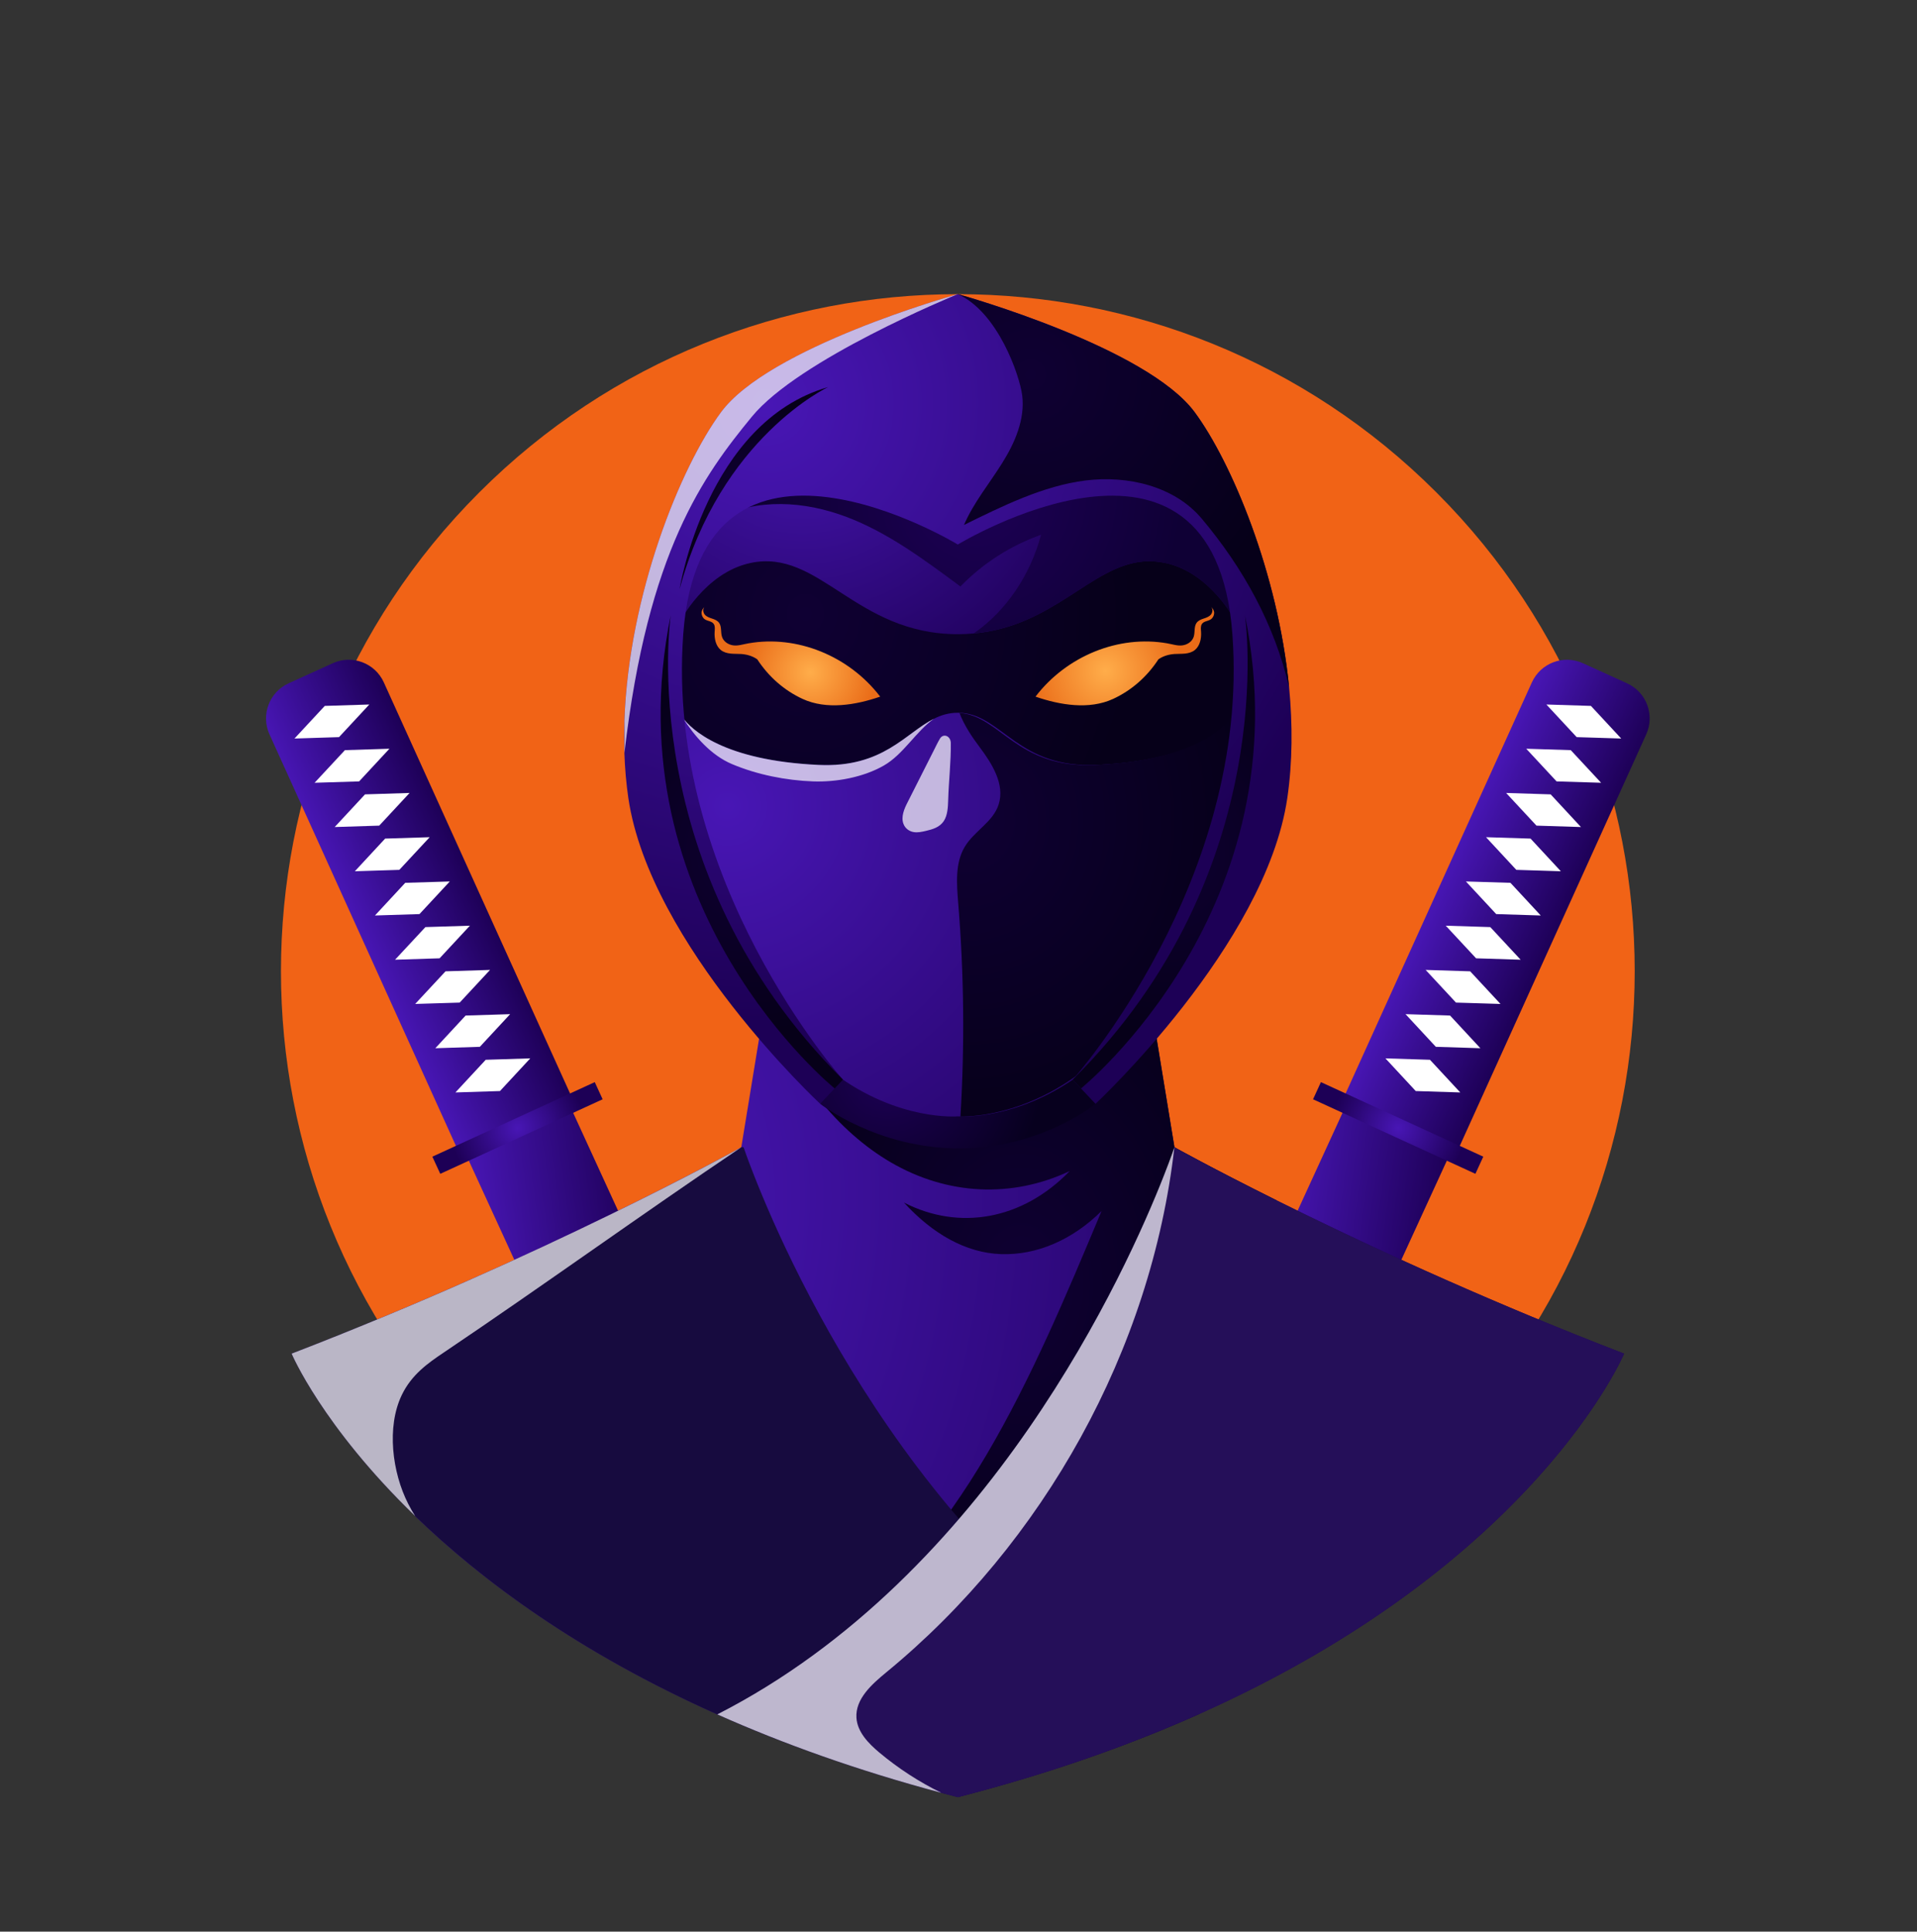 <svg width="135" height="136" viewBox="0 0 135 136" fill="none" xmlns="http://www.w3.org/2000/svg">
<rect x="0" y="0" width="135" height="136" fill="#333333" stroke="none"/>
<path d="M101.159 102.085C119.774 83.469 119.774 53.288 101.159 34.673C82.543 16.058 52.362 16.058 33.747 34.673C15.132 53.288 15.132 83.469 33.747 102.085C52.362 120.7 82.543 120.7 101.159 102.085Z" fill="#F16316"/>
<path d="M45.819 90.244L38.477 93.614L32.594 80.799L39.941 77.429L45.819 90.244Z" fill="url(#paint0_linear_494_1460)"/>
<path d="M40.386 77.519L32.335 81.181L18.979 51.707C18.357 50.342 18.959 48.73 20.328 48.109L23.432 46.696C24.797 46.075 26.408 46.677 27.03 48.045L40.386 77.519Z" fill="url(#paint1_linear_494_1460)"/>
<path d="M23.874 51.899L20.738 51.998L22.871 49.701L26.008 49.602L23.874 51.899Z" fill="white"/>
<path d="M25.29 55.016L22.154 55.112L24.29 52.815L27.424 52.716L25.29 55.016Z" fill="white"/>
<path d="M26.706 58.13L23.569 58.229L25.706 55.929L28.843 55.83L26.706 58.13Z" fill="white"/>
<path d="M28.122 61.244L24.989 61.343L27.122 59.043L30.259 58.944L28.122 61.244Z" fill="white"/>
<path d="M29.541 64.358L26.405 64.457L28.538 62.157L31.675 62.061L29.541 64.358Z" fill="white"/>
<path d="M30.957 67.472L27.821 67.571L29.958 65.274L33.091 65.175L30.957 67.472Z" fill="white"/>
<path d="M32.373 70.589L29.237 70.685L31.374 68.388L34.51 68.289L32.373 70.589Z" fill="white"/>
<path d="M33.792 73.703L30.656 73.803L32.79 71.502L35.926 71.403L33.792 73.703Z" fill="white"/>
<path d="M35.209 76.817L32.072 76.916L34.206 74.616L37.342 74.517L35.209 76.817Z" fill="white"/>
<path d="M42.439 77.397L31.005 82.645L30.448 81.437L41.885 76.189L42.439 77.397Z" fill="url(#paint2_radial_494_1460)"/>
<path d="M89.085 90.244L96.431 93.614L102.313 80.799L94.967 77.429L89.085 90.244Z" fill="url(#paint3_linear_494_1460)"/>
<path d="M94.522 77.519L102.573 81.181L115.929 51.707C116.551 50.342 115.948 48.73 114.58 48.109L111.476 46.696C110.111 46.075 108.5 46.677 107.878 48.045L94.522 77.519Z" fill="url(#paint4_linear_494_1460)"/>
<path d="M111.034 51.899L114.17 51.998L112.037 49.701L108.9 49.602L111.034 51.899Z" fill="white"/>
<path d="M109.618 55.016L112.754 55.112L110.617 52.815L107.481 52.716L109.618 55.016Z" fill="white"/>
<path d="M108.202 58.13L111.335 58.229L109.201 55.929L106.065 55.83L108.202 58.13Z" fill="white"/>
<path d="M106.783 61.244L109.919 61.343L107.785 59.043L104.649 58.944L106.783 61.244Z" fill="white"/>
<path d="M105.367 64.358L108.503 64.457L106.369 62.157L103.233 62.061L105.367 64.358Z" fill="white"/>
<path d="M103.95 67.472L107.087 67.571L104.95 65.274L101.813 65.175L103.95 67.472Z" fill="white"/>
<path d="M102.534 70.589L105.668 70.685L103.534 68.388L100.397 68.289L102.534 70.589Z" fill="white"/>
<path d="M101.115 73.703L104.252 73.803L102.118 71.502L98.981 71.403L101.115 73.703Z" fill="white"/>
<path d="M99.699 76.817L102.836 76.916L100.702 74.616L97.566 74.517L99.699 76.817Z" fill="white"/>
<path d="M92.468 77.397L103.902 82.645L104.456 81.437L93.022 76.189L92.468 77.397Z" fill="url(#paint5_radial_494_1460)"/>
<path d="M114.372 95.306C114.372 95.306 108.16 110.072 84.485 120.663C79.589 122.851 73.948 124.86 67.454 126.529C61.008 124.876 55.398 122.877 50.529 120.711C26.767 110.116 20.539 95.306 20.539 95.306C38.614 88.344 52.204 80.777 52.204 80.777L52.207 80.751L53.838 70.801L54.639 65.912L67.454 72.72L80.269 65.912L82.707 80.774C82.707 80.774 85.369 82.257 89.912 84.519C95.624 87.361 104.299 91.429 114.372 95.306Z" fill="url(#paint6_radial_494_1460)"/>
<path d="M89.912 84.522C85.788 96.027 78.721 105.317 70.362 110.193C66.454 112.471 62.203 113.685 58.089 115.002C62.571 112.359 66.364 107.711 69.488 102.399C72.615 97.094 75.082 91.218 77.574 85.266C75.514 87.306 72.999 88.383 70.497 88.299C67.995 88.213 65.65 86.848 63.66 84.67C67.54 86.662 71.993 85.9 75.335 82.449C71.256 84.375 66.701 84.154 62.722 81.831C59.028 79.678 55.856 75.734 53.841 70.801L54.642 65.912L67.457 72.72L80.272 65.912L82.71 80.774C82.703 80.78 85.369 82.26 89.912 84.522Z" fill="url(#paint7_radial_494_1460)"/>
<path d="M84.485 120.666C79.589 122.854 73.948 124.863 67.454 126.532C61.008 124.879 55.398 122.88 50.529 120.714C40.7 116.332 33.866 111.222 29.237 106.743C22.676 100.4 20.539 95.309 20.539 95.309C38.332 88.453 51.781 81.017 52.195 80.787C52.198 80.787 52.201 80.78 52.204 80.78L52.207 80.755L52.368 80.78C52.368 80.78 52.608 81.507 53.108 82.773C55.712 89.405 65.362 110.866 84.485 120.666Z" fill="#170B3F"/>
<path d="M114.372 95.306C114.372 95.306 105.325 116.812 67.454 126.532C67.063 126.433 66.678 126.33 66.294 126.228C60.332 124.636 55.103 122.749 50.529 120.711L50.522 120.701C69.69 110.917 79.359 89.414 81.963 82.773C82.463 81.504 82.703 80.78 82.703 80.78C82.703 80.78 96.293 88.344 114.372 95.306Z" fill="#250F59"/>
<path opacity="0.7" d="M28.295 98.218C27.212 100.467 27.619 103.671 28.744 105.875C28.897 106.179 29.061 106.467 29.237 106.74C22.676 100.396 20.539 95.306 20.539 95.306C38.332 88.45 51.781 81.014 52.195 80.783C45.166 85.515 38.287 90.487 31.258 95.222C30.15 95.966 28.99 96.773 28.295 98.218Z" fill="white"/>
<path opacity="0.7" d="M60.313 120.948C60.38 121.945 61.149 122.739 61.915 123.383C63.254 124.504 64.727 125.462 66.294 126.228C60.332 124.636 55.103 122.749 50.529 120.711L50.522 120.701C69.69 110.917 79.359 89.414 81.963 82.773C82.463 81.504 82.703 80.78 82.703 80.78C81.076 95.04 73.512 108.627 62.421 117.738C61.392 118.584 60.226 119.619 60.313 120.948Z" fill="white"/>
<path d="M57.759 77.718C57.759 77.718 61.754 80.857 67.537 80.857C73.32 80.857 77.148 77.718 77.148 77.718L73.96 73.239L60.169 73.559L57.759 77.718Z" fill="url(#paint8_radial_494_1460)"/>
<path d="M47.158 52.187C46.306 47.981 46.255 43.592 47.011 39.366C59.938 37.947 73.162 37.742 86.109 38.94C87.73 43.06 88.386 47.754 87.883 52.194C74.758 55.753 60.351 55.465 47.158 52.187Z" fill="url(#paint9_radial_494_1460)"/>
<path d="M85.273 42.721C85.43 42.842 85.404 43.121 85.273 43.275C85.141 43.428 84.946 43.492 84.76 43.553C84.574 43.614 84.379 43.691 84.263 43.858C84.074 44.127 84.167 44.518 84.062 44.838C83.946 45.187 83.6 45.399 83.257 45.44C82.915 45.482 82.594 45.364 82.2 45.296C78.785 44.694 75.12 46.177 72.922 49.048C74.662 49.647 76.7 49.983 78.382 49.211C79.682 48.612 80.778 47.648 81.579 46.421C81.909 46.187 82.309 46.075 82.707 46.046C82.956 46.03 83.206 46.043 83.453 46.017C83.7 45.991 83.953 45.924 84.151 45.761C84.501 45.476 84.613 44.953 84.581 44.483C84.568 44.297 84.539 44.088 84.641 43.935C84.779 43.726 85.071 43.739 85.269 43.605C85.41 43.509 85.5 43.339 85.503 43.159C85.503 42.993 85.407 42.823 85.273 42.721Z" fill="url(#paint10_radial_494_1460)"/>
<path d="M49.635 42.721C49.477 42.842 49.503 43.121 49.635 43.275C49.766 43.428 49.961 43.492 50.147 43.553C50.333 43.614 50.528 43.691 50.644 43.858C50.833 44.127 50.74 44.518 50.846 44.838C50.961 45.187 51.307 45.399 51.65 45.44C51.992 45.482 52.313 45.364 52.707 45.296C56.122 44.694 59.787 46.177 61.985 49.048C60.245 49.647 58.208 49.983 56.526 49.211C55.225 48.612 54.129 47.648 53.328 46.421C52.998 46.187 52.598 46.075 52.201 46.046C51.951 46.03 51.701 46.043 51.454 46.017C51.208 45.991 50.954 45.924 50.756 45.761C50.407 45.476 50.294 44.953 50.327 44.483C50.339 44.297 50.368 44.088 50.266 43.935C50.128 43.726 49.836 43.739 49.638 43.605C49.497 43.509 49.407 43.339 49.404 43.159C49.404 42.993 49.497 42.823 49.635 42.721Z" fill="url(#paint11_radial_494_1460)"/>
<path d="M87.047 43.816C87.047 43.816 85.311 40.327 82.066 39.635C81.508 39.517 80.983 39.488 80.474 39.536C76.802 39.882 74.188 44.095 68.572 44.601C68.213 44.633 67.841 44.652 67.457 44.652C60.223 44.652 57.708 38.597 52.845 39.639C49.599 40.331 47.863 43.819 47.863 43.819C47.863 43.819 49.564 24.421 67.457 24.421C67.774 24.421 68.082 24.427 68.386 24.437C70.106 24.507 71.67 24.757 73.089 25.155C85.718 28.685 87.047 43.816 87.047 43.816Z" fill="url(#paint12_radial_494_1460)"/>
<path d="M86.474 40.68C86.666 39.068 86.423 37.514 85.6 36.054C85.052 35.083 84.363 34.224 83.584 33.459C81.515 29.97 78.244 26.596 73.086 25.151C71.667 24.754 70.103 24.504 68.383 24.434C69.799 25.376 71.01 26.673 71.92 28.179C69.661 27.916 67.367 27.993 65.131 28.413C59.65 29.444 54.572 32.404 50.519 36.505C53.316 35.057 56.664 35.282 59.592 36.387C62.523 37.489 65.077 39.401 67.636 41.292C69.242 39.635 71.202 38.402 73.31 37.652C72.567 40.475 70.862 43.018 68.569 44.598C74.188 44.092 76.799 39.879 80.47 39.533C80.98 39.485 81.505 39.514 82.063 39.632C85.308 40.324 87.044 43.813 87.044 43.813C87.044 43.813 86.936 42.557 86.474 40.68Z" fill="url(#paint13_radial_494_1460)"/>
<path d="M87.047 50.182C87.044 50.195 87.044 50.208 87.041 50.224C84.308 77.599 70.103 78.627 67.777 78.612C67.566 78.608 67.454 78.599 67.454 78.599C67.454 78.599 50.83 80.066 47.86 50.182C47.86 50.182 47.911 50.297 48.049 50.489C48.052 50.499 48.059 50.505 48.065 50.512C48.683 51.354 50.923 53.546 57.657 53.856C62.19 54.065 63.76 51.611 65.769 50.605C66.281 50.345 66.826 50.182 67.454 50.182C67.54 50.182 67.627 50.185 67.71 50.191C70.6 50.4 71.718 54.11 77.251 53.856C84.968 53.504 86.782 50.678 87.019 50.24V50.236C87.038 50.201 87.047 50.182 87.047 50.182Z" fill="url(#paint14_radial_494_1460)"/>
<path d="M86.9 50.224C84.167 77.602 69.962 78.627 67.636 78.612C67.941 73.604 67.889 68.578 67.479 63.58C67.37 62.237 67.255 60.776 67.931 59.636C68.594 58.511 69.924 57.893 70.327 56.641C70.782 55.224 69.859 53.764 68.988 52.601C68.485 51.934 67.899 51.076 67.569 50.195C70.459 50.403 71.577 54.113 77.109 53.86C84.827 53.507 86.641 50.682 86.878 50.243V50.239C86.884 50.233 86.89 50.227 86.9 50.224Z" fill="url(#paint15_radial_494_1460)"/>
<path opacity="0.7" d="M66.774 56.311C66.758 56.833 66.733 57.39 66.47 57.8C66.175 58.252 65.672 58.39 65.211 58.499C64.919 58.566 64.625 58.636 64.33 58.582C64.038 58.531 63.744 58.335 63.622 58.002C63.439 57.512 63.676 56.951 63.91 56.496C64.532 55.263 65.157 54.033 65.778 52.799C65.893 52.572 66.031 52.277 66.191 52.008C66.428 51.608 66.947 51.809 66.957 52.306C66.976 53.623 66.81 55.039 66.774 56.311Z" fill="white"/>
<path opacity="0.7" d="M65.768 50.605C64.49 51.511 63.622 53.11 62.244 53.898C60.806 54.725 58.9 55.077 57.243 55.016C55.337 54.943 53.312 54.542 51.553 53.799C50.083 53.181 48.914 51.848 48.065 50.512C48.683 51.354 50.922 53.546 57.657 53.856C62.19 54.065 63.76 51.611 65.768 50.605Z" fill="white"/>
<path d="M90.655 56.192C89.127 66.575 77.148 77.718 77.148 77.718L75.543 76.016C75.543 76.016 88.073 62.026 86.788 44.652C85.513 27.352 67.451 38.338 67.451 38.338C67.451 38.338 49.391 27.349 48.116 44.649C46.835 62.023 59.361 76.013 59.361 76.013L57.756 77.714C57.756 77.714 45.778 66.572 44.249 56.189C44.099 55.148 44.006 54.087 43.971 53.02C43.942 52.267 43.945 51.508 43.971 50.752C44.272 41.871 47.927 32.879 50.772 29.028C54.146 24.456 67.044 20.823 67.444 20.711C67.451 20.708 67.454 20.708 67.454 20.708C67.454 20.708 67.457 20.708 67.463 20.711C67.864 20.823 80.759 24.459 84.135 29.028C86.727 32.539 89.998 40.327 90.783 48.401C91.033 51.011 91.026 53.655 90.655 56.192Z" fill="url(#paint16_radial_494_1460)"/>
<path d="M90.783 48.401C89.767 43.999 87.567 40.01 84.632 36.518C82.703 34.224 79.416 33.458 76.44 33.83C73.467 34.202 70.574 35.64 67.886 36.96C68.559 35.397 69.664 34.064 70.564 32.622C71.471 31.181 72.198 29.515 71.984 27.826C71.811 26.462 70.283 21.96 67.441 20.708H67.463C67.864 20.82 80.759 24.456 84.135 29.024C86.727 32.539 89.998 40.327 90.783 48.401Z" fill="url(#paint17_radial_494_1460)"/>
<path d="M76.126 76.635C76.126 76.635 91.872 63.926 87.672 43.313C87.672 43.313 90.35 61.311 75.543 76.013L76.126 76.635Z" fill="url(#paint18_radial_494_1460)"/>
<path d="M58.781 76.635C58.781 76.635 43.035 63.926 47.235 43.313C47.235 43.313 44.557 61.311 59.364 76.013L58.781 76.635Z" fill="url(#paint19_radial_494_1460)"/>
<path d="M47.86 41.471C47.86 41.471 49.731 29.72 58.32 27.253C58.32 27.253 50.753 30.774 47.86 41.471Z" fill="url(#paint20_radial_494_1460)"/>
<path opacity="0.7" d="M67.444 20.711C67.076 20.862 56.247 25.311 52.944 29.342C49.58 33.443 45.617 38.78 43.974 53.023V50.752C44.272 41.871 47.927 32.879 50.772 29.028C54.146 24.456 67.044 20.823 67.444 20.711Z" fill="white"/>
<defs>
<linearGradient id="paint0_linear_494_1460" x1="33.373" y1="86.34" x2="45.043" y2="84.702" gradientUnits="userSpaceOnUse">
<stop stop-color="#4816B5"/>
<stop offset="1" stop-color="#1D0056"/>
</linearGradient>
<linearGradient id="paint1_linear_494_1460" x1="25.027" y1="65.263" x2="33.209" y2="61.507" gradientUnits="userSpaceOnUse">
<stop stop-color="#4816B5"/>
<stop offset="1" stop-color="#1D0056"/>
</linearGradient>
<radialGradient id="paint2_radial_494_1460" cx="0" cy="0" r="1" gradientUnits="userSpaceOnUse" gradientTransform="translate(36.444 79.418) rotate(-7.99) scale(4.723 4.723)">
<stop stop-color="#4816B5"/>
<stop offset="1" stop-color="#1D0056"/>
</radialGradient>
<linearGradient id="paint3_linear_494_1460" x1="101.535" y1="86.34" x2="89.864" y2="84.702" gradientUnits="userSpaceOnUse">
<stop stop-color="#1D0056"/>
<stop offset="1" stop-color="#4816B5"/>
</linearGradient>
<linearGradient id="paint4_linear_494_1460" x1="109.88" y1="65.263" x2="101.698" y2="61.506" gradientUnits="userSpaceOnUse">
<stop stop-color="#1D0056"/>
<stop offset="1" stop-color="#4816B5"/>
</linearGradient>
<radialGradient id="paint5_radial_494_1460" cx="0" cy="0" r="1" gradientUnits="userSpaceOnUse" gradientTransform="translate(98.463 79.418) rotate(-172.01) scale(4.723)">
<stop stop-color="#4816B5"/>
<stop offset="1" stop-color="#1D0056"/>
</radialGradient>
<radialGradient id="paint6_radial_494_1460" cx="0" cy="0" r="1" gradientUnits="userSpaceOnUse" gradientTransform="translate(43.601 84.389) scale(53.637 76.852)">
<stop stop-color="#4816B5"/>
<stop offset="1" stop-color="#1D0056"/>
</radialGradient>
<radialGradient id="paint7_radial_494_1460" cx="0" cy="0" r="1" gradientUnits="userSpaceOnUse" gradientTransform="translate(71.875 90.461) scale(17.589 25.202)">
<stop stop-color="#0F0033"/>
<stop offset="1" stop-color="#060019"/>
</radialGradient>
<radialGradient id="paint8_radial_494_1460" cx="0" cy="0" r="1" gradientUnits="userSpaceOnUse" gradientTransform="translate(62.525 75.559) scale(10.885 10.885)">
<stop stop-color="#1D0056"/>
<stop offset="1" stop-color="#07001E"/>
</radialGradient>
<radialGradient id="paint9_radial_494_1460" cx="0" cy="0" r="1" gradientUnits="userSpaceOnUse" gradientTransform="translate(56.697 43.214) scale(23.194 24.939)">
<stop stop-color="#0F0033"/>
<stop offset="1" stop-color="#060019"/>
</radialGradient>
<radialGradient id="paint10_radial_494_1460" cx="0" cy="0" r="1" gradientUnits="userSpaceOnUse" gradientTransform="translate(77.858 47.254) scale(5.432)">
<stop stop-color="#FFAD4A"/>
<stop offset="1" stop-color="#EA6C18"/>
</radialGradient>
<radialGradient id="paint11_radial_494_1460" cx="0" cy="0" r="1" gradientUnits="userSpaceOnUse" gradientTransform="translate(57.075 47.352) scale(4.65)">
<stop stop-color="#FFAD4A"/>
<stop offset="1" stop-color="#EA6C18"/>
</radialGradient>
<radialGradient id="paint12_radial_494_1460" cx="0" cy="0" r="1" gradientUnits="userSpaceOnUse" gradientTransform="translate(56.459 28.561) scale(23.443 23.443)">
<stop stop-color="#4816B5"/>
<stop offset="1" stop-color="#1D0056"/>
</radialGradient>
<radialGradient id="paint13_radial_494_1460" cx="0" cy="0" r="1" gradientUnits="userSpaceOnUse" gradientTransform="translate(68.783 34.519) scale(14.516 15.608)">
<stop stop-color="#1D0056"/>
<stop offset="1" stop-color="#0F0035"/>
</radialGradient>
<radialGradient id="paint14_radial_494_1460" cx="0" cy="0" r="1" gradientUnits="userSpaceOnUse" gradientTransform="translate(51.157 56.715) scale(41.342 41.342)">
<stop stop-color="#4816B5"/>
<stop offset="1" stop-color="#1D0056"/>
</radialGradient>
<radialGradient id="paint15_radial_494_1460" cx="0" cy="0" r="1" gradientUnits="userSpaceOnUse" gradientTransform="translate(68.06 57.799) scale(20.284 21.809)">
<stop stop-color="#0F0033"/>
<stop offset="1" stop-color="#060019"/>
</radialGradient>
<radialGradient id="paint16_radial_494_1460" cx="0" cy="0" r="1" gradientUnits="userSpaceOnUse" gradientTransform="translate(53.966 28.349) scale(43.76 43.76)">
<stop stop-color="#4816B5"/>
<stop offset="1" stop-color="#1D0056"/>
</radialGradient>
<radialGradient id="paint17_radial_494_1460" cx="0" cy="0" r="1" gradientUnits="userSpaceOnUse" gradientTransform="translate(72.564 26.378) scale(19.387 19.387)">
<stop stop-color="#0F0033"/>
<stop offset="1" stop-color="#060019"/>
</radialGradient>
<radialGradient id="paint18_radial_494_1460" cx="0" cy="0" r="1" gradientUnits="userSpaceOnUse" gradientTransform="translate(81.965 59.975) rotate(180) scale(11.86 12.752)">
<stop stop-color="#0F0033"/>
<stop offset="1" stop-color="#060019"/>
</radialGradient>
<radialGradient id="paint19_radial_494_1460" cx="0" cy="0" r="1" gradientUnits="userSpaceOnUse" gradientTransform="translate(52.942 59.975) scale(11.86 12.752)">
<stop stop-color="#0F0033"/>
<stop offset="1" stop-color="#060019"/>
</radialGradient>
<radialGradient id="paint20_radial_494_1460" cx="0" cy="0" r="1" gradientUnits="userSpaceOnUse" gradientTransform="translate(53.091 34.362) scale(5.961 6.41)">
<stop stop-color="#0F0033"/>
<stop offset="1" stop-color="#060019"/>
</radialGradient>
</defs>
</svg>

